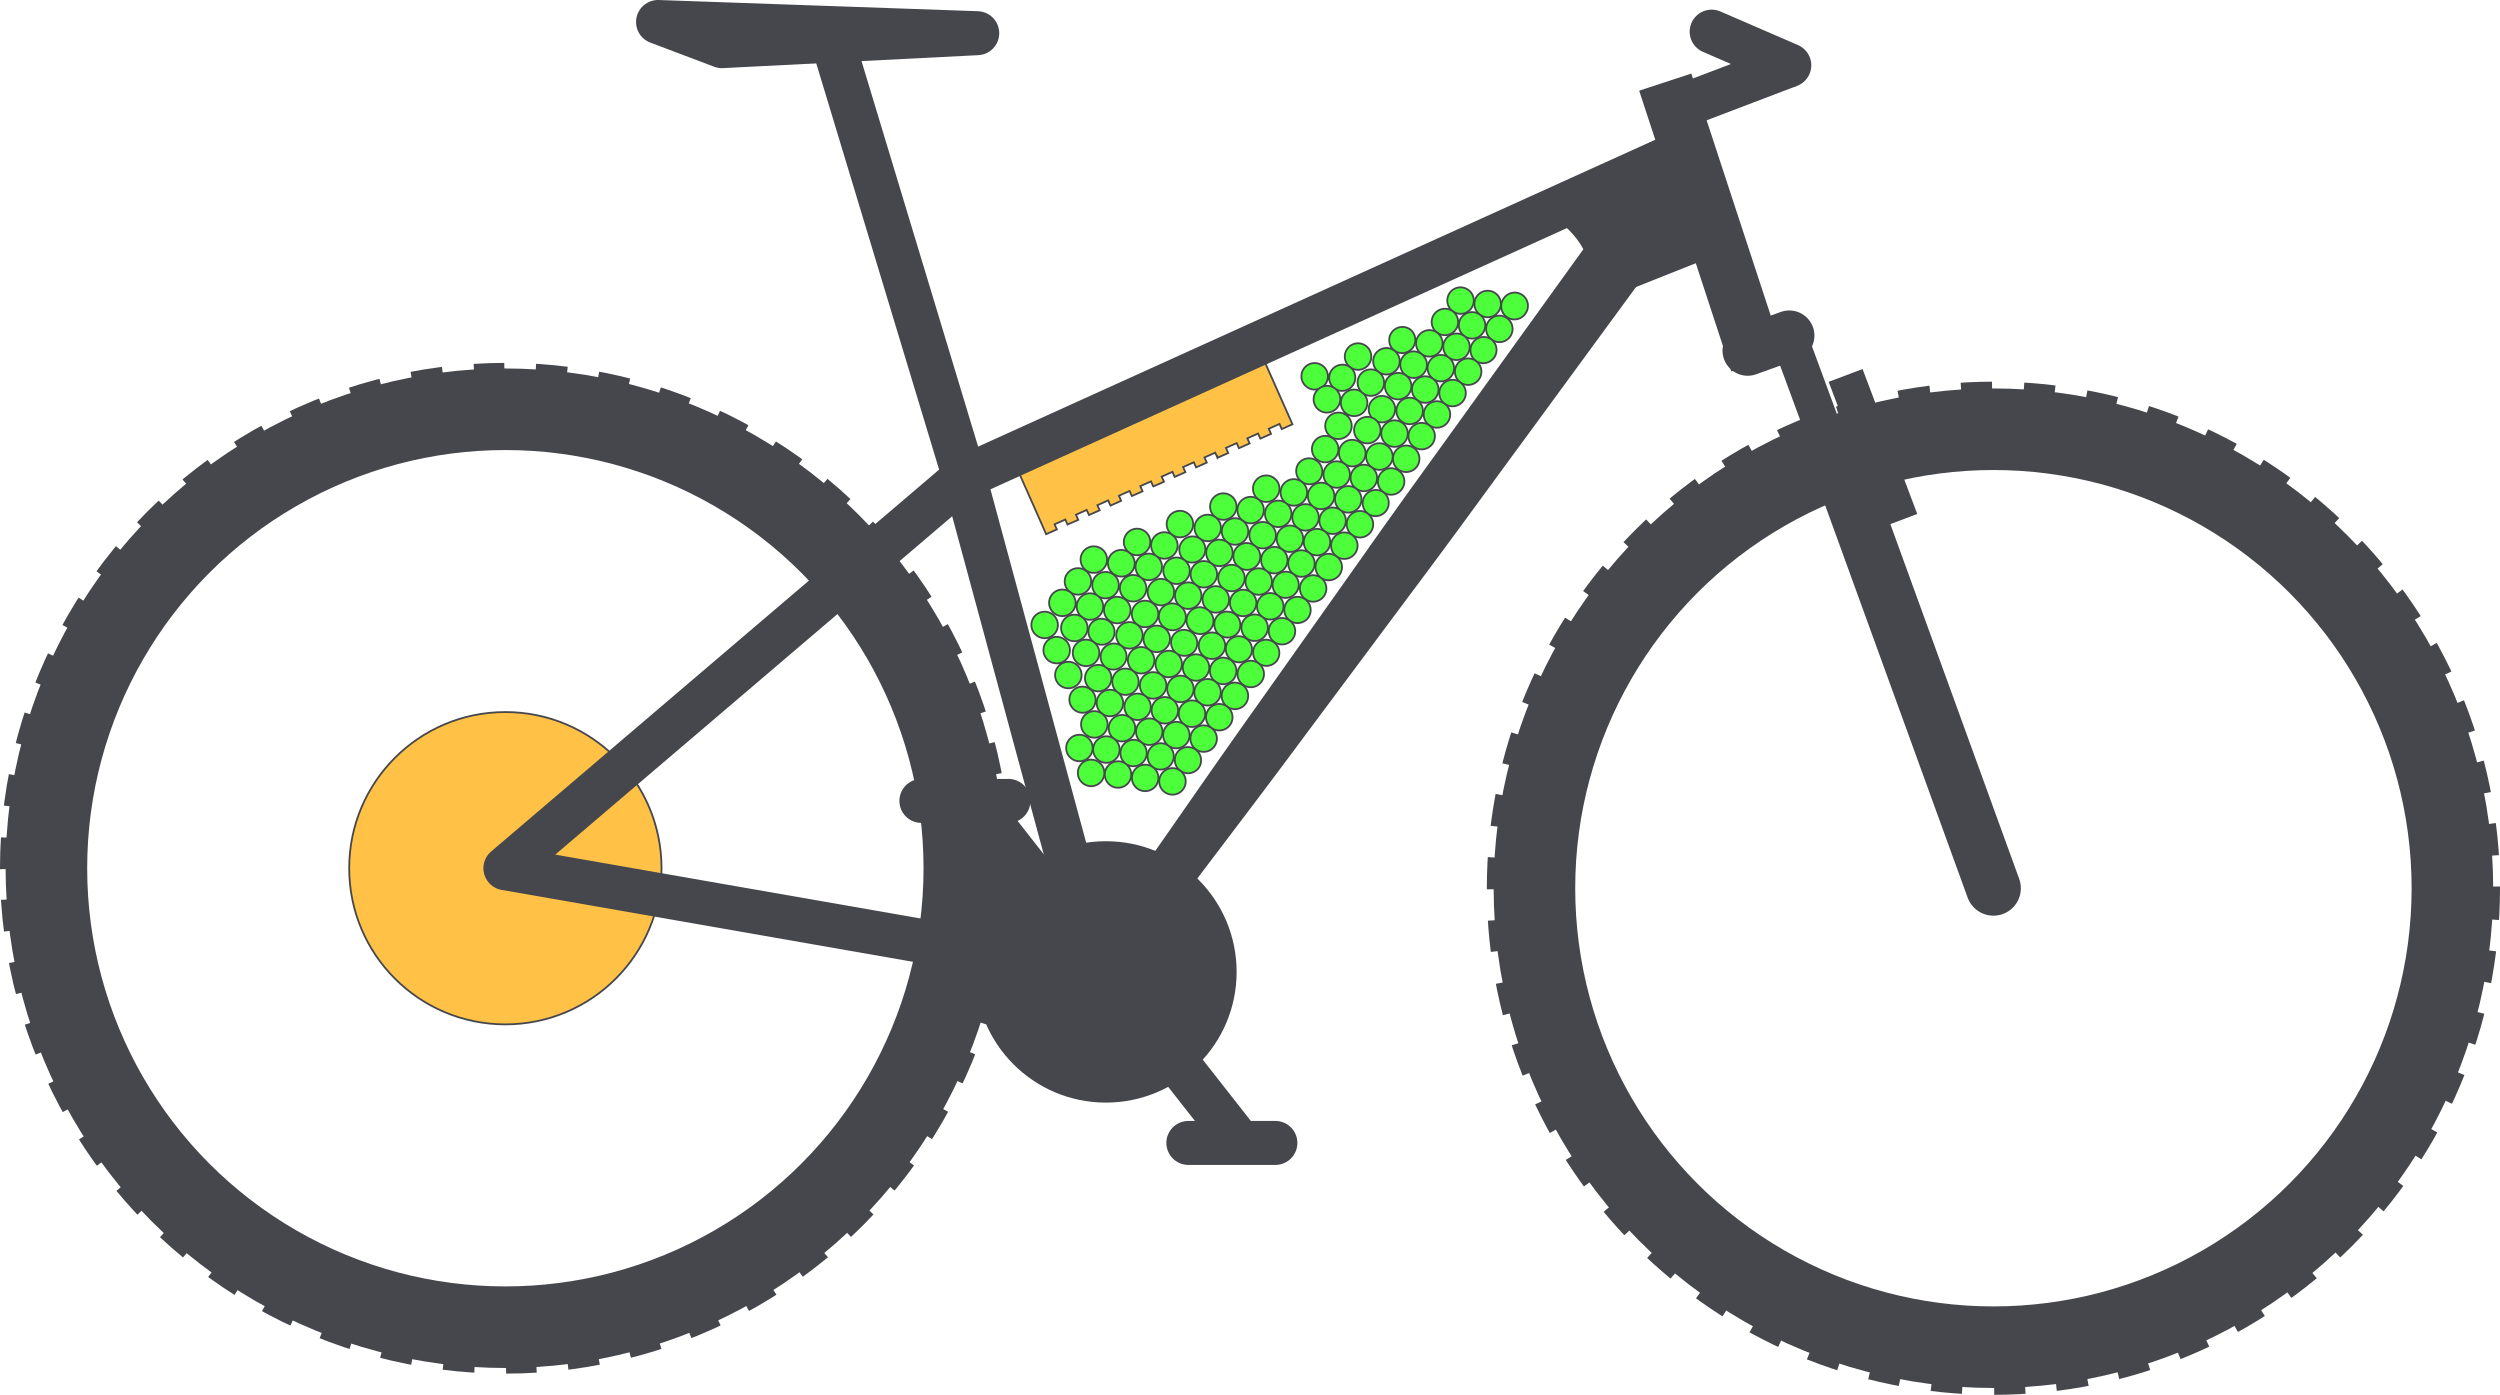 <svg xmlns="http://www.w3.org/2000/svg" width="200.885" height="112.079" xml:space="preserve"><path fill="#FFC246" stroke="#46474D" stroke-width=".147" stroke-miterlimit="10" d="m103.672 33.685-2.221-5.003-5.163 2.311-.006-.012-14.618 6.528 2.022 4.554-.002.002.379.858.858-.383-.181-.411.863-.384.178.404.861-.38-.184-.409.862-.386.186.41.857-.383-.183-.406.866-.388.182.407.002.003.004.008.853-.384-.177-.408.859-.382.174.396.004.001.009.008.851-.381-.178-.412.86-.381.178.397.006.006.858-.377-.184-.409.863-.385.174.394h.004l.007.013.853-.384-.182-.407.864-.386.174.395.006.002.002.011.858-.385-.186-.409.865-.383.18.398.001-.002.002.012.863-.381-.186-.411.864-.386.182.408.856-.382-.182-.409.863-.386.182.411.858-.383-.18-.411.86-.389.182.413.858-.385z"/><circle fill="#FFC246" stroke="#46474D" stroke-width=".147" stroke-miterlimit="10" cx="40.608" cy="69.765" r="12.548"/><circle fill="none" stroke="#46474D" stroke-width="6.555" stroke-miterlimit="10" cx="40.608" cy="69.766" r="36.88"/><circle fill="none" stroke="#46474D" stroke-width="6.555" stroke-miterlimit="10" cx="160.179" cy="71.372" r="36.881"/><path fill="none" stroke="#46474D" stroke-width="3.535" stroke-linejoin="round" stroke-miterlimit="10" d="M77.488 38.329 88.26 78.097l-47.65-8.331 36.878-31.437"/><path fill="#46474D" d="M86.83 77.059s2.798-4.107 7.068-10.214c2.128-3.059 4.606-6.631 7.308-10.424l8.431-11.91c2.854-4.065 5.786-8.076 8.5-11.86l7.439-10.328 5.263-7.306c.321-.438.593-.84.855-1.171.273-.323.569-.552.84-.714.549-.321 1.009-.371 1.008-.371l2.86 2.078s.095.452-.041 1.073a3.359 3.359 0 0 1-.42 1.021c-.233.352-.532.734-.849 1.176a61492.507 61492.507 0 0 0-12.845 17.529c-2.76 3.75-5.668 7.778-8.653 11.749l-8.722 11.699c-2.772 3.742-5.403 7.202-7.655 10.171-4.489 5.949-7.53 9.879-7.53 9.879l-2.857-2.077z"/><path fill="none" stroke="#46474D" stroke-width="3.535" stroke-miterlimit="10" d="m77.488 38.329 58.316-26.427"/><path fill="none" stroke="#46474D" stroke-width="4.409" stroke-miterlimit="10" d="m133.809 6.599 7.403 22.561"/><path fill="none" stroke="#46474D" stroke-width="4.409" stroke-linecap="round" stroke-miterlimit="10" d="m147.728 37.091 12.451 34.283"/><path fill="none" stroke="#46474D" stroke-width="2.939" stroke-miterlimit="10" d="m143.766 27.101 4.137 11.228"/><path fill="none" stroke="#46474D" stroke-width="2.911" stroke-miterlimit="10" d="m148.302 30.167 4.396 11.646"/><path fill="none" stroke="#46474D" stroke-width="4.042" stroke-linecap="round" stroke-miterlimit="10" d="m140.431 28.173 3.345-1.205"/><path fill="none" stroke="#46474D" stroke-width="3.535" stroke-miterlimit="10" d="m133.587 9.127 10.189-3.881"/><path fill="none" stroke="#46474D" stroke-width="3.535" stroke-linecap="round" stroke-miterlimit="10" d="m137.538 2.543 6.238 2.703"/><path fill="none" stroke="#46474D" stroke-width="3.535" stroke-linejoin="round" stroke-miterlimit="10" d="m52.876 1.768 25.649.899-20.517 1.041z"/><circle fill="#46474D" cx="88.865" cy="78.097" r="10.502"/><path fill="none" stroke="#46474D" stroke-width="3.535" stroke-linecap="round" stroke-miterlimit="10" d="M88.866 78.097 99.65 91.839M78.259 64.356l10.783 13.741M95.489 91.839h6.993M74.037 64.356h6.994"/><path fill="none" stroke="#46474D" stroke-width="3.535" stroke-linejoin="round" stroke-miterlimit="10" d="M77.488 38.329 67.074 3.895"/><path fill="#46474D" d="m138.317 20.337-2.512-7.317-3.405 1.711a6.73 6.73 0 0 0 .077-.15l-7.933 2.664s3.765 2.298 3.075 5.328c.441-.649.851-1.274 1.235-1.872l.603 3.157 8.86-3.521z"/><circle fill="none" stroke="#46474D" stroke-width="5.885" stroke-miterlimit="10" stroke-dasharray="2.366,2.366" cx="40.608" cy="69.768" r="37.666"/><path fill="none" stroke="#46474D" stroke-width="5.885" stroke-miterlimit="10" stroke-dasharray="2.372,2.372" d="M197.943 71.372c0 20.858-16.909 37.765-37.764 37.765-20.856 0-37.763-16.906-37.763-37.765 0-20.854 16.907-37.761 37.763-37.761 20.854 0 37.764 16.907 37.764 37.761z"/><g fill="#4CFF3A" stroke="#46474D" stroke-width=".147" stroke-miterlimit="10"><path d="M94.185 42.973a1.07 1.07 0 0 0 1.491-.233 1.067 1.067 0 0 0-.235-1.485 1.056 1.056 0 0 0-1.485.229 1.06 1.06 0 0 0 .229 1.489zM97.67 41.562a1.067 1.067 0 0 0 1.489-.229 1.066 1.066 0 0 0-.233-1.487 1.061 1.061 0 0 0-1.484.232 1.06 1.06 0 0 0 .228 1.484z"/><path d="M96.421 43.283c.474.35 1.141.24 1.483-.232a1.061 1.061 0 0 0-.235-1.489 1.062 1.062 0 0 0-1.482.235 1.07 1.07 0 0 0 .234 1.486zM101.12 40.129a1.061 1.061 0 0 0 1.486-.236 1.058 1.058 0 0 0-.233-1.481 1.06 1.06 0 0 0-1.487.231 1.066 1.066 0 0 0 .234 1.486z"/><path d="M99.864 41.844a1.053 1.053 0 0 0 1.486-.231 1.058 1.058 0 0 0-.229-1.483 1.062 1.062 0 1 0-1.257 1.714z"/><path d="M98.617 43.571c.474.34 1.133.238 1.476-.239a1.056 1.056 0 0 0-.229-1.488 1.069 1.069 0 0 0-1.487.235 1.072 1.072 0 0 0 .24 1.492z"/><path d="M97.363 45.289c.47.344 1.133.239 1.478-.239a1.051 1.051 0 0 0-.229-1.482 1.06 1.06 0 0 0-1.485.231 1.065 1.065 0 0 0 .236 1.49zM104.589 38.709a1.07 1.07 0 0 0 1.49-.229 1.066 1.066 0 0 0-1.719-1.257 1.064 1.064 0 0 0 .229 1.486z"/><path d="M103.337 40.428a1.068 1.068 0 0 0 1.491-.231 1.065 1.065 0 0 0-1.724-1.255 1.065 1.065 0 0 0 .233 1.486zM102.084 42.149c.478.345 1.141.24 1.484-.234a1.06 1.06 0 0 0-.231-1.486 1.066 1.066 0 0 0-1.488.234 1.066 1.066 0 0 0 .235 1.486z"/><path d="M100.834 43.865a1.065 1.065 0 0 0 1.486-.231 1.063 1.063 0 0 0-.235-1.485 1.07 1.07 0 0 0-1.491.231 1.062 1.062 0 0 0 .24 1.485z"/><path d="M99.579 45.584a1.057 1.057 0 0 0 1.486-.231 1.07 1.07 0 0 0-.231-1.488 1.065 1.065 0 1 0-1.255 1.719zM108.042 37.271a1.054 1.054 0 0 0 1.48-.229 1.053 1.053 0 0 0-.233-1.485 1.06 1.06 0 1 0-1.247 1.714z"/><path d="M106.783 38.99a1.066 1.066 0 0 0 1.485-.23 1.07 1.07 0 0 0-.227-1.488 1.063 1.063 0 0 0-1.486.236 1.052 1.052 0 0 0 .228 1.482z"/><path d="M105.529 40.712a1.076 1.076 0 0 0 1.491-.234 1.063 1.063 0 1 0-1.72-1.253 1.058 1.058 0 0 0 .229 1.487zM104.281 42.431a1.058 1.058 0 0 0 1.483-.233 1.06 1.06 0 0 0-.235-1.485 1.061 1.061 0 1 0-1.248 1.718z"/><path d="M103.024 44.148a1.06 1.06 0 0 0 1.488-.234 1.062 1.062 0 0 0-.231-1.483 1.074 1.074 0 0 0-1.491.231 1.065 1.065 0 0 0 .234 1.486z"/><path d="M101.77 45.87a1.06 1.06 0 0 0 1.484-.235 1.06 1.06 0 1 0-1.712-1.255 1.064 1.064 0 0 0 .228 1.49zM100.515 47.589a1.07 1.07 0 0 0 1.488-.23c.345-.479.24-1.144-.233-1.488s-1.141-.244-1.483.231a1.065 1.065 0 0 0 .228 1.487zM110.219 37.547a1.058 1.058 0 0 0 1.485-.233 1.06 1.06 0 0 0-.237-1.488 1.063 1.063 0 1 0-1.248 1.721z"/><path d="M108.965 39.263a1.057 1.057 0 0 0 1.483-.23 1.06 1.06 0 0 0-.229-1.485 1.069 1.069 0 0 0-1.491.23 1.066 1.066 0 0 0 .237 1.485z"/><path d="M107.708 40.984a1.068 1.068 0 0 0 1.491-.232 1.074 1.074 0 0 0-.235-1.49 1.069 1.069 0 0 0-1.486.235 1.07 1.07 0 0 0 .23 1.487zM106.459 42.703c.472.344 1.135.24 1.484-.234a1.067 1.067 0 0 0-.235-1.484 1.066 1.066 0 0 0-1.485.232 1.06 1.06 0 0 0 .236 1.486z"/><path d="M105.203 44.424a1.058 1.058 0 0 0 1.483-.236 1.058 1.058 0 0 0-.228-1.485 1.066 1.066 0 0 0-1.489.236 1.06 1.06 0 0 0 .234 1.485z"/><path d="M103.949 46.139a1.056 1.056 0 0 0 1.483-.229 1.06 1.06 0 0 0-.229-1.486 1.067 1.067 0 0 0-1.489.227 1.072 1.072 0 0 0 .235 1.488z"/><path d="M102.697 47.863a1.066 1.066 0 0 0 1.252-1.724 1.064 1.064 0 0 0-1.486.237 1.067 1.067 0 0 0 .234 1.487zM111.16 39.547c.47.347 1.133.244 1.478-.231a1.054 1.054 0 0 0-.231-1.486 1.054 1.054 0 0 0-1.482.236 1.053 1.053 0 0 0 .235 1.481z"/><path d="M109.899 41.267a1.06 1.06 0 0 0 1.489-.235 1.065 1.065 0 0 0-.228-1.484 1.067 1.067 0 0 0-1.261 1.719zM110.42 33.736c.47.345 1.135.243 1.485-.23a1.073 1.073 0 0 0-.229-1.488 1.063 1.063 0 0 0-1.485.236 1.051 1.051 0 0 0 .229 1.482zM105.857 36.947a1.074 1.074 0 0 0 1.491-.235 1.073 1.073 0 0 0-.234-1.486 1.067 1.067 0 0 0-1.486.235 1.057 1.057 0 0 0 .229 1.486zM108.5 29.51c.47.349 1.139.246 1.483-.233a1.06 1.06 0 0 0-.235-1.488 1.057 1.057 0 0 0-1.483.236 1.06 1.06 0 0 0 .235 1.485z"/><path d="M107.244 31.226a1.064 1.064 0 0 0 1.256-1.716 1.071 1.071 0 0 0-1.493.23 1.071 1.071 0 0 0 .237 1.486zM105.014 31.096c.47.348 1.137.247 1.483-.23a1.062 1.062 0 0 0-.231-1.486 1.067 1.067 0 0 0-1.489.23 1.067 1.067 0 0 0 .237 1.486z"/><path d="M105.988 32.947a1.067 1.067 0 0 0 1.491-.232 1.064 1.064 0 1 0-1.72-1.252 1.066 1.066 0 0 0 .229 1.484zM108.178 33.23a1.065 1.065 0 0 0 1.491-.235 1.069 1.069 0 0 0-.228-1.484 1.066 1.066 0 0 0-1.263 1.719zM106.922 35.075a1.074 1.074 0 0 0 1.491-.233 1.072 1.072 0 0 0-.235-1.487 1.064 1.064 0 0 0-1.485.235 1.056 1.056 0 0 0 .229 1.485zM109.24 35.421a1.066 1.066 0 0 0 1.491-.232 1.076 1.076 0 0 0-.235-1.489 1.064 1.064 0 0 0-1.485.237 1.062 1.062 0 0 0 .229 1.484zM111.428 35.705a1.067 1.067 0 0 0 1.263-1.72 1.066 1.066 0 0 0-1.263 1.72zM108.648 42.986a1.068 1.068 0 0 0 1.491-.236 1.06 1.06 0 0 0-.241-1.484 1.056 1.056 0 0 0-1.478.232 1.063 1.063 0 0 0 .228 1.488z"/><path d="M107.394 44.708a1.066 1.066 0 0 0 1.489-.24 1.055 1.055 0 0 0-.235-1.481 1.06 1.06 0 0 0-1.482.233 1.066 1.066 0 0 0 .228 1.488z"/><path d="M106.139 46.425a1.072 1.072 0 0 0 1.489-.231 1.058 1.058 0 0 0-.235-1.487 1.063 1.063 0 0 0-1.487.229 1.076 1.076 0 0 0 .233 1.489zM104.889 48.144a1.068 1.068 0 0 0 1.487-.231 1.065 1.065 0 0 0-.237-1.487 1.059 1.059 0 0 0-1.482.235 1.061 1.061 0 0 0 .232 1.483z"/><path d="M103.636 49.864a1.073 1.073 0 0 0 1.49-.233 1.064 1.064 0 0 0-1.721-1.251 1.055 1.055 0 0 0 .231 1.484zM87.267 45.829a1.06 1.06 0 0 0 1.484-.238 1.055 1.055 0 0 0-.228-1.483 1.068 1.068 0 0 0-1.491.23 1.075 1.075 0 0 0 .235 1.491zM90.739 44.411a1.065 1.065 0 0 0 1.256-1.722 1.058 1.058 0 0 0-1.487.236 1.067 1.067 0 0 0 .231 1.486z"/><path d="M89.486 46.125a1.065 1.065 0 0 0 1.486-.227 1.06 1.06 0 0 0-.233-1.487 1.062 1.062 0 1 0-1.253 1.714zM92.936 44.693a1.067 1.067 0 0 0 1.486-.234 1.059 1.059 0 0 0-.237-1.486 1.063 1.063 0 0 0-1.483.229 1.07 1.07 0 0 0 .234 1.491zM91.68 46.41a1.063 1.063 0 0 0 1.256-1.716 1.065 1.065 0 0 0-1.491.229 1.072 1.072 0 0 0 .235 1.487zM90.427 48.129a1.07 1.07 0 0 0 1.488-.231 1.067 1.067 0 0 0-.235-1.487 1.057 1.057 0 0 0-1.483.23 1.06 1.06 0 0 0 .23 1.488zM95.164 45a1.06 1.06 0 0 0 1.484-.231 1.059 1.059 0 0 0-.227-1.486A1.065 1.065 0 0 0 95.164 45z"/><path d="M93.912 46.719a1.061 1.061 0 0 0 1.487-.232 1.063 1.063 0 1 0-1.487.232z"/><path d="M92.661 48.44a1.061 1.061 0 0 0 1.484-.234 1.071 1.071 0 0 0-.233-1.488 1.065 1.065 0 0 0-1.484.233 1.057 1.057 0 0 0 .233 1.489zM96.106 47.006c.474.343 1.141.24 1.484-.238a1.054 1.054 0 0 0-.228-1.479 1.062 1.062 0 1 0-1.256 1.717z"/><path d="M94.852 48.724a1.067 1.067 0 0 0 1.489-.236 1.062 1.062 0 0 0-.235-1.482 1.054 1.054 0 0 0-1.483.231 1.064 1.064 0 0 0 .229 1.487z"/><path d="M93.601 50.443a1.062 1.062 0 0 0 1.484-.236 1.06 1.06 0 0 0-.233-1.484 1.065 1.065 0 1 0-1.251 1.72zM98.323 47.305a1.066 1.066 0 0 0 1.491-.233 1.07 1.07 0 0 0-.235-1.487 1.068 1.068 0 0 0-1.487.233 1.061 1.061 0 0 0 .231 1.487z"/><path d="M97.071 49.026a1.073 1.073 0 0 0 1.491-.235 1.065 1.065 0 0 0-.238-1.486 1.07 1.07 0 0 0-1.489.23 1.071 1.071 0 0 0 .236 1.491z"/><path d="M95.82 50.746a1.07 1.07 0 0 0 1.486-.233 1.07 1.07 0 0 0-.235-1.486 1.064 1.064 0 1 0-1.251 1.719zM99.267 49.31a1.06 1.06 0 0 0 1.483-.24 1.052 1.052 0 0 0-.235-1.481 1.057 1.057 0 0 0-1.481.234 1.066 1.066 0 0 0 .233 1.487zM98.01 51.026a1.065 1.065 0 0 0 1.486-.231 1.066 1.066 0 0 0-1.72-1.255 1.07 1.07 0 0 0 .234 1.486z"/><path d="M96.756 52.747a1.067 1.067 0 0 0 1.486-.233 1.058 1.058 0 0 0-.231-1.488 1.066 1.066 0 0 0-1.489.234 1.07 1.07 0 0 0 .234 1.487zM101.446 49.578a1.064 1.064 0 0 0 1.483-.228 1.062 1.062 0 0 0-.233-1.487 1.056 1.056 0 0 0-1.487.231 1.057 1.057 0 0 0 .237 1.484z"/><path d="M100.19 51.3a1.057 1.057 0 0 0 1.483-.234 1.06 1.06 0 0 0-.227-1.487 1.07 1.07 0 0 0-1.491.235 1.07 1.07 0 0 0 .235 1.486z"/><path d="M98.935 53.018a1.065 1.065 0 0 0 1.491-.236 1.066 1.066 0 0 0-1.726-1.249 1.067 1.067 0 0 0 .235 1.485zM102.382 51.579a1.065 1.065 0 0 0 1.487-.229 1.058 1.058 0 0 0-.233-1.486 1.064 1.064 0 0 0-1.485.229 1.066 1.066 0 0 0 .231 1.486z"/><path d="M101.129 53.3a1.066 1.066 0 0 0 1.488-.232 1.065 1.065 0 0 0-1.721-1.253 1.07 1.07 0 0 0 .233 1.485z"/><path d="M99.877 55.018a1.06 1.06 0 0 0 1.481-.231 1.058 1.058 0 0 0-.229-1.487 1.054 1.054 0 0 0-1.481.235 1.051 1.051 0 0 0 .229 1.483zM85.99 47.579a1.061 1.061 0 0 0 1.485-.235 1.06 1.06 0 0 0-.229-1.483 1.064 1.064 0 1 0-1.256 1.718z"/><path d="M84.736 49.3a1.065 1.065 0 1 0-.23-1.49 1.068 1.068 0 0 0 .23 1.49zM88.209 47.878a1.066 1.066 0 0 0 1.487-.231 1.064 1.064 0 0 0-.233-1.486 1.073 1.073 0 0 0-1.489.23 1.064 1.064 0 0 0 .235 1.487zM86.96 49.597a1.057 1.057 0 0 0 1.481-.231 1.066 1.066 0 0 0-.233-1.488 1.065 1.065 0 0 0-1.484.235 1.055 1.055 0 0 0 .236 1.484z"/><path d="M85.706 51.319c.47.347 1.141.241 1.482-.234.35-.475.24-1.144-.228-1.488a1.07 1.07 0 0 0-1.491.233 1.062 1.062 0 0 0 .237 1.489zM89.145 49.881a1.073 1.073 0 0 0 1.493-.229 1.064 1.064 0 0 0-.241-1.49 1.055 1.055 0 0 0-1.476.232 1.06 1.06 0 0 0 .224 1.487z"/><path d="M87.894 51.601a1.068 1.068 0 0 0 1.491-.234 1.067 1.067 0 0 0-1.724-1.253 1.068 1.068 0 0 0 .233 1.487z"/><path d="M86.638 53.32c.479.344 1.148.24 1.493-.233a1.063 1.063 0 0 0-.237-1.486 1.074 1.074 0 0 0-1.489.23 1.075 1.075 0 0 0 .233 1.489zM91.379 50.193a1.071 1.071 0 0 0 1.489-.23 1.061 1.061 0 0 0-.233-1.489 1.06 1.06 0 0 0-1.485.235 1.06 1.06 0 0 0 .229 1.484z"/><path d="M90.13 51.912a1.057 1.057 0 0 0 1.48-.233 1.057 1.057 0 0 0-.231-1.485 1.057 1.057 0 0 0-1.483.234 1.066 1.066 0 0 0 .234 1.484z"/><path d="M88.874 53.631a1.066 1.066 0 0 0 1.256-1.719 1.06 1.06 0 0 0-1.483.232 1.056 1.056 0 0 0 .227 1.487zM87.619 55.348a1.069 1.069 0 0 0 1.491-.231 1.068 1.068 0 0 0-.237-1.485 1.06 1.06 0 0 0-1.483.233 1.06 1.06 0 0 0 .229 1.483z"/><path d="M86.371 57.068a1.061 1.061 0 0 0 1.484-.235 1.063 1.063 0 0 0-1.718-1.25 1.055 1.055 0 0 0 .234 1.485zM92.321 52.196a1.058 1.058 0 0 0 1.481-.234 1.053 1.053 0 0 0-.225-1.485 1.064 1.064 0 1 0-1.256 1.719z"/><path d="M91.064 53.913a1.07 1.07 0 0 0 1.491-.234 1.06 1.06 0 0 0-.235-1.483 1.062 1.062 0 0 0-1.485.231 1.068 1.068 0 0 0 .229 1.486z"/><path d="M89.816 55.632a1.059 1.059 0 0 0 1.483-.231 1.064 1.064 0 0 0-1.719-1.254 1.063 1.063 0 0 0 .236 1.485zM88.561 57.351c.47.349 1.139.239 1.482-.233a1.06 1.06 0 0 0-.228-1.485 1.066 1.066 0 0 0-1.491.232 1.07 1.07 0 0 0 .237 1.486z"/><path d="M87.313 59.069c.47.348 1.135.245 1.481-.229a1.065 1.065 0 1 0-1.722-1.256 1.058 1.058 0 0 0 .241 1.485zM94.537 52.495a1.072 1.072 0 0 0 1.491-.23 1.067 1.067 0 0 0-1.724-1.254 1.064 1.064 0 0 0 .233 1.484zM93.289 54.215c.472.347 1.141.24 1.483-.232a1.072 1.072 0 0 0-.235-1.488 1.059 1.059 0 0 0-1.481.234 1.06 1.06 0 0 0 .233 1.486z"/><path d="M92.034 55.936a1.06 1.06 0 0 0 1.483-.233 1.064 1.064 0 1 0-1.483.233z"/><path d="M90.786 57.651a1.053 1.053 0 0 0 1.478-.231 1.06 1.06 0 0 0-.229-1.484 1.06 1.06 0 1 0-1.249 1.715z"/><path d="M89.522 59.369a1.065 1.065 0 0 0 1.264-1.718 1.07 1.07 0 0 0-1.49.236 1.059 1.059 0 0 0 .226 1.482z"/><path d="M88.275 61.088c.472.35 1.139.244 1.491-.231a1.069 1.069 0 0 0-.245-1.488 1.056 1.056 0 0 0-1.478.236 1.056 1.056 0 0 0 .232 1.483zM95.481 54.496c.47.349 1.139.24 1.481-.232a1.06 1.06 0 1 0-1.713-1.254 1.056 1.056 0 0 0 .232 1.486z"/><path d="M94.223 56.216a1.068 1.068 0 0 0 1.491-.231 1.071 1.071 0 0 0-.233-1.488 1.067 1.067 0 0 0-1.488.233 1.064 1.064 0 0 0 .23 1.486z"/><path d="M92.976 57.936a1.064 1.064 0 0 0 1.484-.231 1.058 1.058 0 0 0-.237-1.489 1.06 1.06 0 0 0-1.482.232 1.066 1.066 0 0 0 .235 1.488z"/><path d="M91.722 59.655c.47.346 1.139.239 1.483-.235a1.065 1.065 0 0 0-.229-1.484 1.057 1.057 0 0 0-1.483.23 1.06 1.06 0 0 0 .229 1.489z"/><path d="M90.464 61.375a1.066 1.066 0 0 0 1.258-1.721 1.058 1.058 0 0 0-1.486.233 1.065 1.065 0 0 0 .228 1.488zM89.215 63.095a1.065 1.065 0 0 0 1.485-.233 1.068 1.068 0 0 0-.237-1.486 1.062 1.062 0 1 0-1.248 1.719zM83.32 51.077a1.06 1.06 0 0 0 1.482-.229 1.07 1.07 0 0 0-.233-1.489 1.063 1.063 0 0 0-1.489.234 1.058 1.058 0 0 0 .24 1.484zM84.282 53.097a1.068 1.068 0 0 0 1.491-.23 1.071 1.071 0 0 0-.242-1.49 1.058 1.058 0 0 0-1.48.238 1.055 1.055 0 0 0 .231 1.482zM85.222 55.102a1.066 1.066 0 0 0 1.486-.231 1.069 1.069 0 0 0-.237-1.488 1.056 1.056 0 0 0-1.483.233 1.06 1.06 0 0 0 .234 1.486zM97.658 54.769a1.068 1.068 0 0 0 1.491-.228 1.08 1.08 0 0 0-.235-1.493 1.062 1.062 0 0 0-1.485.237 1.06 1.06 0 0 0 .229 1.484z"/><path d="M96.404 56.489a1.069 1.069 0 0 0 1.488-.227 1.073 1.073 0 0 0-.233-1.493 1.061 1.061 0 0 0-1.484.233 1.063 1.063 0 0 0 .229 1.487z"/><path d="M95.157 58.209c.47.346 1.131.243 1.48-.235a1.054 1.054 0 0 0-.233-1.485 1.053 1.053 0 0 0-1.483.236 1.055 1.055 0 0 0 .236 1.484z"/><path d="M93.899 59.928a1.067 1.067 0 0 0 1.486-.235 1.063 1.063 0 1 0-1.721-1.251 1.068 1.068 0 0 0 .235 1.486zM92.645 61.649a1.065 1.065 0 0 0 1.254-1.721 1.066 1.066 0 0 0-1.489.234 1.075 1.075 0 0 0 .235 1.487z"/><path d="M91.394 63.368c.47.345 1.141.24 1.486-.232a1.068 1.068 0 0 0-.235-1.487 1.062 1.062 0 1 0-1.251 1.719zM98.594 56.771a1.065 1.065 0 1 0 1.259-1.718 1.065 1.065 0 0 0-1.259 1.718z"/><path d="M97.344 58.493a1.075 1.075 0 0 0 1.491-.233 1.065 1.065 0 0 0-.241-1.489 1.06 1.06 0 0 0-1.479.231 1.068 1.068 0 0 0 .229 1.491z"/><path d="M96.089 60.21a1.067 1.067 0 0 0 1.486-.231 1.057 1.057 0 0 0-.231-1.486 1.065 1.065 0 0 0-1.489.229 1.074 1.074 0 0 0 .234 1.488z"/><path d="M94.841 61.929a1.064 1.064 0 0 0 1.484-.229 1.065 1.065 0 0 0-1.72-1.255 1.062 1.062 0 0 0 .236 1.484z"/><path d="M93.586 63.649a1.062 1.062 0 0 0 1.487-.235 1.067 1.067 0 0 0-.233-1.485 1.058 1.058 0 0 0-1.484.233 1.06 1.06 0 0 0 .23 1.487zM112.362 37.724c.479.35 1.148.241 1.493-.233a1.068 1.068 0 0 0-.231-1.485 1.065 1.065 0 0 0-1.487.234 1.063 1.063 0 0 0 .225 1.484zM112.034 28.168a1.067 1.067 0 0 0 1.489-.231 1.063 1.063 0 0 0-.241-1.488 1.063 1.063 0 0 0-1.248 1.719z"/><path d="M110.78 29.888c.478.346 1.139.24 1.484-.234a1.059 1.059 0 0 0-.229-1.485 1.069 1.069 0 0 0-1.491.234 1.062 1.062 0 0 0 .236 1.485z"/><path d="M109.531 31.605a1.061 1.061 0 1 0 1.249-1.717 1.068 1.068 0 0 0-1.489.23 1.065 1.065 0 0 0 .24 1.487zM116.735 25.01a1.056 1.056 0 0 0 1.483-.229 1.053 1.053 0 0 0-.235-1.485 1.06 1.06 0 0 0-1.487.233 1.065 1.065 0 0 0 .239 1.481z"/><path d="M115.481 26.729c.47.345 1.135.242 1.483-.23a1.07 1.07 0 0 0-.229-1.488 1.067 1.067 0 0 0-1.486.235 1.053 1.053 0 0 0 .232 1.483z"/><path d="M114.224 28.452a1.074 1.074 0 0 0 1.491-.236 1.072 1.072 0 0 0-.235-1.487 1.062 1.062 0 0 0-1.483.236 1.055 1.055 0 0 0 .227 1.487z"/><path d="M112.978 30.17a1.06 1.06 0 1 0 1.246-1.717 1.061 1.061 0 1 0-1.246 1.717z"/><path d="M111.721 31.889a1.058 1.058 0 0 0 1.484-.235 1.062 1.062 0 0 0-.228-1.484 1.077 1.077 0 0 0-1.491.231 1.067 1.067 0 0 0 .235 1.488zM118.914 25.285c.472.35 1.141.246 1.483-.232a1.059 1.059 0 0 0-.235-1.488 1.062 1.062 0 1 0-1.248 1.72z"/><path d="M117.659 27.001a1.057 1.057 0 0 0 1.484-.229 1.063 1.063 0 0 0-.229-1.487 1.07 1.07 0 0 0-1.491.231 1.068 1.068 0 0 0 .236 1.485z"/><path d="M116.404 28.722a1.067 1.067 0 0 0 1.491-.23 1.074 1.074 0 0 0-.235-1.49 1.064 1.064 0 0 0-1.485.238 1.062 1.062 0 0 0 .229 1.482zM115.153 30.442a1.065 1.065 0 0 0 1.485-.234 1.068 1.068 0 0 0-.235-1.486 1.066 1.066 0 0 0-1.484.233 1.06 1.06 0 0 0 .234 1.487z"/><path d="M113.901 32.164c.472.344 1.139.24 1.483-.235a1.061 1.061 0 0 0-.231-1.487 1.068 1.068 0 0 0-1.49.235 1.062 1.062 0 0 0 .238 1.487z"/><path d="M112.644 33.878a1.056 1.056 0 0 0 1.483-.229 1.057 1.057 0 0 0-.227-1.484 1.067 1.067 0 0 0-1.491.227 1.072 1.072 0 0 0 .235 1.486zM119.856 27.286c.47.347 1.135.245 1.478-.23a1.058 1.058 0 0 0-.231-1.487 1.055 1.055 0 0 0-1.482.236 1.051 1.051 0 0 0 .235 1.481z"/><path d="M118.594 29.004a1.067 1.067 0 0 0 1.261-1.719 1.065 1.065 0 0 0-1.261 1.719z"/><path d="M117.343 30.725a1.067 1.067 0 0 0 1.49-.235 1.06 1.06 0 0 0-.239-1.486 1.061 1.061 0 0 0-1.48.233 1.067 1.067 0 0 0 .229 1.488z"/><path d="M116.089 32.447a1.07 1.07 0 0 0 1.491-.241 1.057 1.057 0 0 0-.237-1.481 1.057 1.057 0 0 0-1.481.234 1.065 1.065 0 0 0 .227 1.488z"/><path d="M114.835 34.164a1.07 1.07 0 0 0 1.489-.231 1.057 1.057 0 0 0-.235-1.485 1.063 1.063 0 0 0-1.487.228 1.074 1.074 0 0 0 .233 1.488z"/><path d="M113.584 35.884a1.063 1.063 0 1 0 1.252-1.717 1.063 1.063 0 0 0-1.252 1.717zM121.057 25.463a1.068 1.068 0 0 0 1.493-.233 1.063 1.063 0 1 0-1.718-1.25 1.063 1.063 0 0 0 .225 1.483zM86.111 60.964a1.06 1.06 0 0 0 1.484-.235 1.063 1.063 0 1 0-1.484.235zM87.053 62.965c.47.347 1.135.245 1.481-.229a1.065 1.065 0 1 0-1.722-1.256 1.058 1.058 0 0 0 .241 1.485z"/></g></svg>